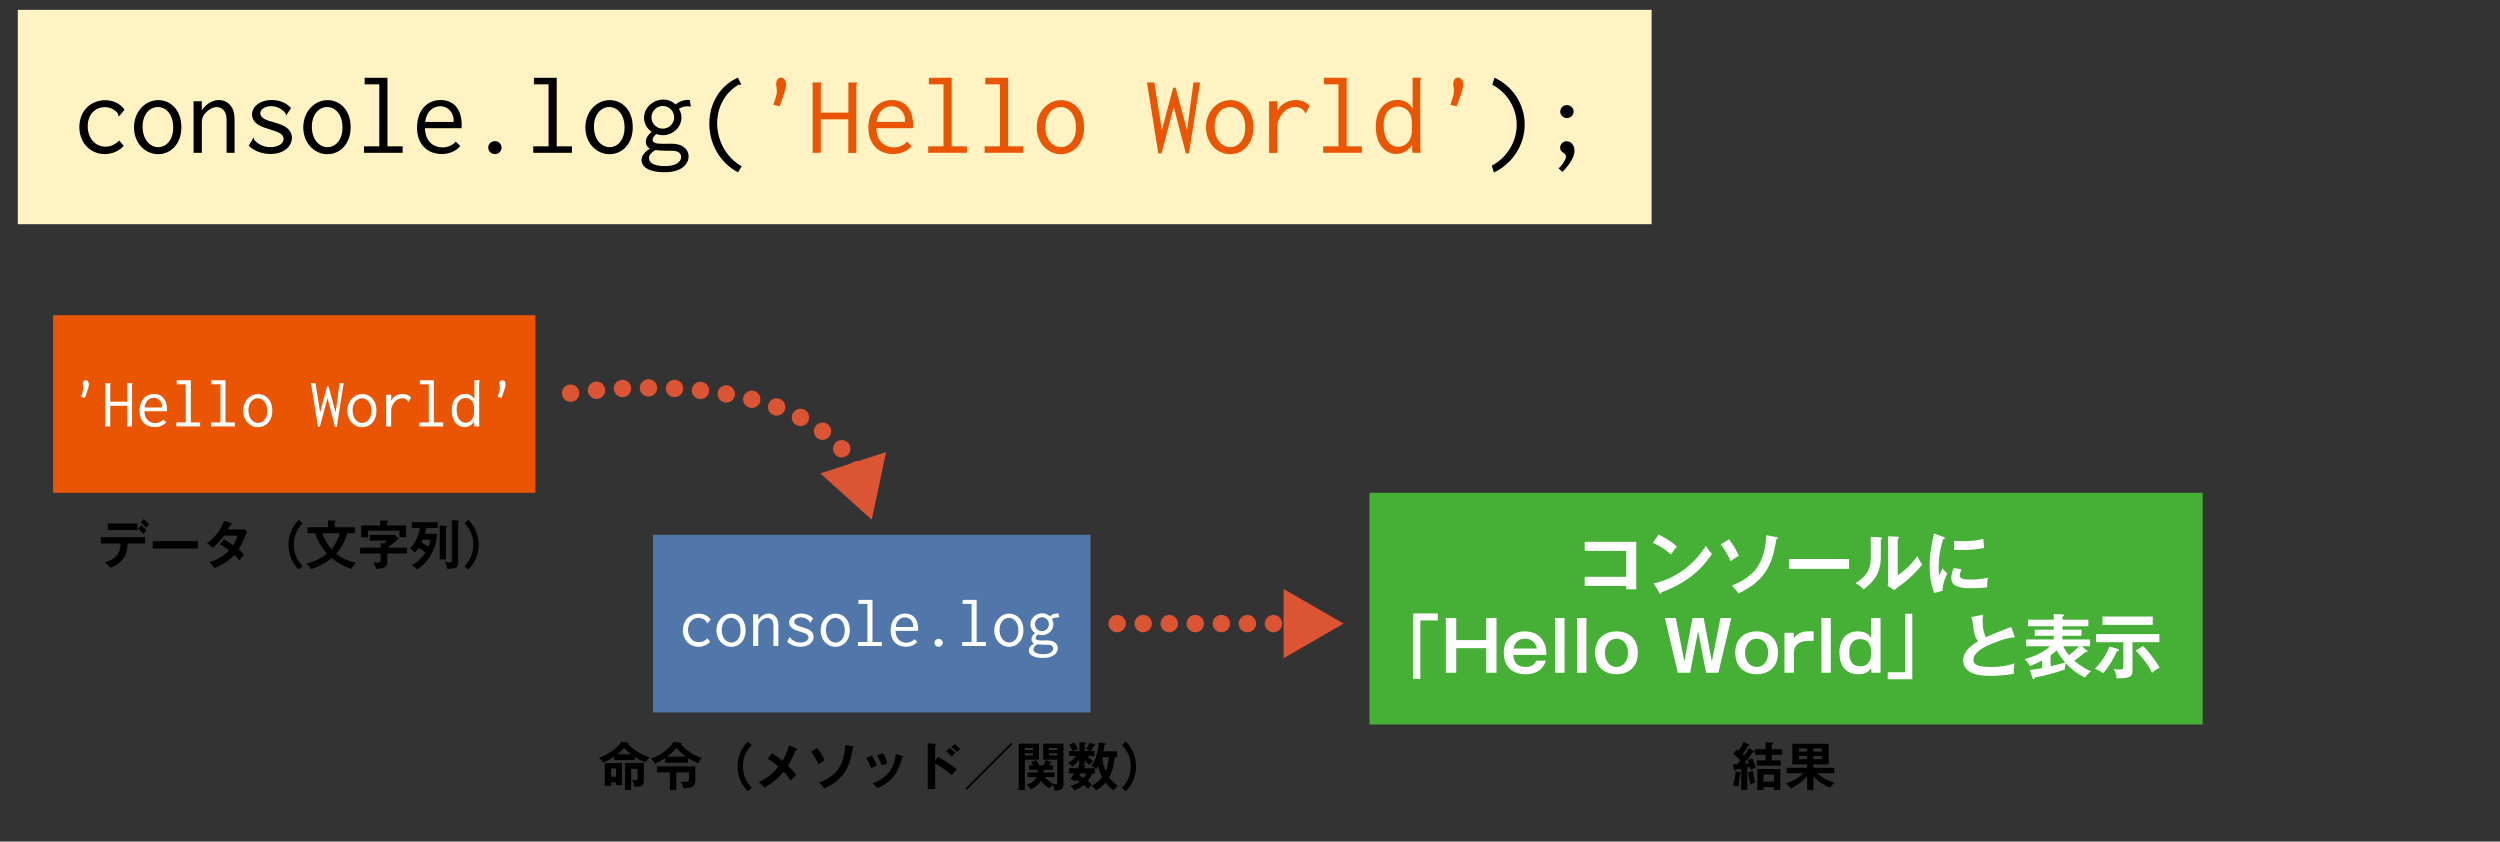 <?xml version="1.0" encoding="utf-8"?>
<!-- Generator: Adobe Illustrator 16.0.0, SVG Export Plug-In . SVG Version: 6.00 Build 0)  -->
<!DOCTYPE svg PUBLIC "-//W3C//DTD SVG 1.1//EN" "http://www.w3.org/Graphics/SVG/1.1/DTD/svg11.dtd">
<svg version="1.1" xmlns="http://www.w3.org/2000/svg" xmlns:xlink="http://www.w3.org/1999/xlink" x="0px" y="0px"
	 width="408.19px" height="137.413px" viewBox="0 0 408.19 137.413" enable-background="new 0 0 408.19 137.413"
	 xml:space="preserve">
<rect x="0" y="0" width="408.19" height="137.413" fill="#333333" stroke="none"/>
<g id="レイヤー_0">
</g>
<g id="レイヤー_1">
</g>
<g id="レイヤー_2">
	<rect x="2.908" y="1.608" fill="#FFF3C3" width="266.76" height="35"/>
	<rect x="106.61" y="87.32" fill="#5176A9" width="71.447" height="29"/>
	<g>
		<path fill="#FFFFFF" d="M115.456,101.831c-0.09-0.068-0.028-0.174-0.071-0.262c-0.03-0.061-0.456-0.68-1.34-0.68
			c-0.952,0-1.71,0.738-1.71,1.918c0,1.211,0.77,2.057,1.779,2.057c0.519,0,1.022-0.23,1.372-0.627l0.47,0.549
			c-0.494,0.531-1.187,0.82-1.91,0.82c-1.465,0-2.552-1.152-2.552-2.715c0-1.555,1.081-2.695,2.604-2.695
			c0.833,0,1.529,0.361,1.937,0.959L115.456,101.831z"/>
		<path fill="#FFFFFF" d="M119.413,105.616c-1.306,0-2.428-1.109-2.428-2.686c0-1.6,1.132-2.744,2.452-2.744
			c1.177,0,2.306,0.939,2.306,2.727C121.743,104.63,120.639,105.616,119.413,105.616z M117.848,102.86
			c0,1.277,0.746,2.053,1.571,2.053c0.756,0,1.502-0.662,1.502-1.965c0-1.424-0.793-2.068-1.54-2.068
			C118.589,100.88,117.848,101.591,117.848,102.86z"/>
		<path fill="#FFFFFF" d="M122.969,100.304h0.832v0.91c0.38-0.576,1.019-1.037,1.722-1.037c0.59,0,1.121,0.332,1.379,0.914
			c0.184,0.416,0.187,0.844,0.187,1.248v3.141h-0.802v-3.121c0-0.365-0.002-0.811-0.283-1.145c-0.186-0.223-0.442-0.328-0.702-0.328
			c-0.548,0-1.045,0.457-1.243,0.721c-0.215,0.287-0.257,0.541-0.257,0.889v2.984h-0.832V100.304z"/>
		<path fill="#FFFFFF" d="M132.288,101.704c-0.02-0.006-0.06-0.023-0.059-0.092c0-0.039,0.008-0.066-0.024-0.107
			c-0.197-0.256-0.7-0.713-1.438-0.713c-0.585,0-1.091,0.291-1.091,0.707c0,0.176,0.09,0.426,0.513,0.631
			c0.484,0.234,1.318,0.352,1.903,0.68c0.613,0.344,0.76,0.812,0.76,1.17c0,0.783-0.739,1.617-2.155,1.617
			c-0.787,0-1.578-0.256-2.186-0.82l0.469-0.812c0.056,0.025,0.051,0.09,0.05,0.105c-0.002,0.047-0.007,0.078,0.032,0.121
			c0.164,0.188,0.732,0.723,1.62,0.723c0.74,0,1.332-0.334,1.332-0.82c0-0.188-0.089-0.459-0.517-0.66
			c-0.382-0.178-0.954-0.316-1.392-0.475c-0.281-0.102-1.262-0.432-1.262-1.336c0-0.773,0.788-1.445,1.991-1.445
			c0.766,0,1.454,0.285,1.933,0.812L132.288,101.704z"/>
		<path fill="#FFFFFF" d="M136.421,105.616c-1.305,0-2.427-1.109-2.427-2.686c0-1.6,1.132-2.744,2.452-2.744
			c1.177,0,2.306,0.939,2.306,2.727C138.751,104.63,137.647,105.616,136.421,105.616z M134.856,102.86
			c0,1.277,0.746,2.053,1.571,2.053c0.756,0,1.502-0.662,1.502-1.965c0-1.424-0.793-2.068-1.54-2.068
			C135.598,100.88,134.856,101.591,134.856,102.86z"/>
		<path fill="#FFFFFF" d="M142.453,97.946v6.879h1.526v0.654h-3.884v-0.654h1.536v-6.223h-1.467v-0.656H142.453z"/>
		<path fill="#FFFFFF" d="M149.857,102.015c0.051,0.301,0.067,0.635,0.036,0.99h-3.676c0.062,1.551,1.065,1.934,1.758,1.934
			c0.515,0,1.003-0.205,1.341-0.584l0.45,0.441c-0.443,0.533-1.115,0.803-1.854,0.803c-1.407,0-2.487-0.924-2.487-2.648
			c0-1.891,1.145-2.775,2.381-2.775C148.655,100.175,149.622,100.624,149.857,102.015z M149.091,102.378
			c0.098-0.84-0.502-1.576-1.341-1.576c-0.556,0-1.344,0.355-1.506,1.576H149.091z"/>
		<path fill="#FFFFFF" d="M153.248,105.608c-0.372,0-0.67-0.295-0.67-0.652c0-0.355,0.298-0.65,0.67-0.65s0.67,0.295,0.67,0.65
			C153.919,105.313,153.621,105.608,153.248,105.608z"/>
		<path fill="#FFFFFF" d="M159.461,97.946v6.879h1.526v0.654h-3.884v-0.654h1.536v-6.223h-1.467v-0.656H159.461z"/>
		<path fill="#FFFFFF" d="M164.769,105.616c-1.306,0-2.428-1.109-2.428-2.686c0-1.6,1.132-2.744,2.452-2.744
			c1.177,0,2.306,0.939,2.306,2.727C167.098,104.63,165.995,105.616,164.769,105.616z M163.203,102.86
			c0,1.277,0.746,2.053,1.571,2.053c0.756,0,1.502-0.662,1.502-1.965c0-1.424-0.793-2.068-1.54-2.068
			C163.945,100.88,163.203,101.591,163.203,102.86z"/>
		<path fill="#FFFFFF" d="M171.397,100.628c0.401-0.336,0.917-0.502,1.438-0.461l0.098,0.666c-0.099-0.018-0.199-0.025-0.299-0.025
			c-0.319,0-0.632,0.086-0.905,0.25c0.172,0.258,0.264,0.564,0.264,0.877c0,0.957-0.84,1.775-1.866,1.775
			c-0.225,0-0.447-0.041-0.658-0.119c-0.051,0.043-0.37,0.307-0.37,0.58c0,0.164,0.115,0.285,0.313,0.34
			c0.111,0.031,0.353,0.064,0.74,0.064c0.587,0,1.213-0.072,1.753,0.146c0.55,0.225,0.805,0.678,0.805,1.125
			c0,0.695-0.629,1.584-2.383,1.584c-1.815,0-2.342-0.662-2.342-1.227c0-0.412,0.287-0.793,0.842-1.148
			c-0.327-0.172-0.416-0.475-0.416-0.689c0-0.332,0.213-0.684,0.587-1c-0.475-0.309-0.766-0.836-0.766-1.402
			c0-1.012,0.905-1.832,1.936-1.832C170.643,100.132,171.078,100.31,171.397,100.628z M168.735,106.011
			c0,0.182,0.092,0.467,0.51,0.633c0.392,0.156,0.833,0.17,1.069,0.17c0.347,0,0.785-0.023,1.165-0.229
			c0.355-0.191,0.484-0.463,0.484-0.688c0-0.227-0.138-0.529-0.618-0.602c-0.297-0.045-0.715-0.016-1.097-0.031
			c-0.396-0.014-0.671-0.035-0.867-0.061C169.083,105.366,168.735,105.638,168.735,106.011z M170.12,103.054
			c0.629,0,1.141-0.51,1.141-1.139c0-0.627-0.511-1.137-1.14-1.137c-0.63,0-1.141,0.51-1.141,1.139
			C168.98,102.544,169.49,103.054,170.12,103.054z"/>
	</g>
	<rect x="223.607" y="80.466" fill="#45B035" width="136.041" height="37.831"/>
	<g>
		<path fill="#FFFFFF" d="M258.746,95.663v-1.484h6.77v-4.23h-6.77v-1.484h8.413v7.754h-1.644v-0.555H258.746z"/>
		<path fill="#FFFFFF" d="M270.821,87.284c1.667,0.838,2.438,1.475,2.971,1.949c-0.237,0.273-0.408,0.5-0.94,1.316
			c-1.338-1.168-2.438-1.689-2.982-1.928L270.821,87.284z M270.017,95.255c2.722-0.578,6.19-2.381,8.515-6.156
			c0.408,0.646,0.545,0.861,0.986,1.326c-0.736,1.133-2.868,4.342-8.22,6.27c-0.022,0.113-0.034,0.25-0.192,0.25
			c-0.08,0-0.148-0.09-0.205-0.193L270.017,95.255z"/>
		<path fill="#FFFFFF" d="M282.285,88.056c0.623,0.76,1.258,1.812,1.621,2.697c-0.578,0.318-1.1,0.691-1.338,0.863
			c-0.283-0.637-0.727-1.543-1.61-2.734L282.285,88.056z M290.062,87.704c0.17,0.033,0.227,0.078,0.227,0.146
			c0,0.113-0.124,0.158-0.238,0.148c-0.589,3.492-1.349,6.654-6.225,8.889c-0.373-0.635-0.884-1.088-1.076-1.258
			c3.582-1.486,5.408-3.459,5.646-8.244L290.062,87.704z"/>
		<path fill="#FFFFFF" d="M301.9,91.274v1.611h-9.785v-1.611H301.9z"/>
		<path fill="#FFFFFF" d="M307.036,87.737c0.113,0.012,0.261,0.012,0.261,0.148c0,0.123-0.113,0.18-0.204,0.215v2.777
			c0,2.881-1.281,4.174-2.823,5.375c-0.182-0.215-0.408-0.488-1.281-1.055c2.154-1.371,2.461-2.652,2.461-4.219v-3.322
			L307.036,87.737z M309.848,87.636c0.125,0.012,0.216,0.012,0.216,0.125s-0.113,0.158-0.216,0.215v5.941
			c1.35-0.85,2.484-2.074,3.243-3.164c0.238,0.658,0.397,0.941,0.76,1.406c-0.748,1.021-2.177,2.428-3.243,3.186
			c-0.94,0.682-1.043,0.76-1.338,1.01l-1.043-0.68c0.023-0.307,0.045-0.59,0.045-0.896v-7.223L309.848,87.636z"/>
		<path fill="#FFFFFF" d="M317.297,87.669c0.171,0.068,0.262,0.092,0.262,0.193c0,0.113-0.113,0.137-0.283,0.158
			c-0.193,0.59-0.749,2.234-0.749,4.705c0,0.658,0.046,0.885,0.103,1.248c0.033-0.09,0.373-0.861,0.555-1.18
			c0.205,0.318,0.443,0.578,0.771,0.805c-0.147,0.295-0.828,1.736-0.771,2.848l-1.36,0.385c-0.362-0.998-0.759-2.234-0.759-4.4
			c0-2.086,0.34-3.627,0.714-5.328L317.297,87.669z M320.268,92.964c-0.215,0.488-0.283,0.807-0.283,0.977
			c0,0.566,0.521,0.68,1.746,0.68c0.806,0,1.826-0.045,2.857-0.307c-0.158,0.715-0.146,1.361-0.136,1.576
			c-0.692,0.102-1.916,0.158-2.63,0.158c-2.269,0-3.221-0.51-3.221-1.633c0-0.236,0.022-0.85,0.408-1.689L320.268,92.964z
			 M319.043,88.304c0.318,0.023,0.715,0.057,1.35,0.057c1.055,0,2.246-0.057,3.436-0.361c0.068,1.043,0.113,1.27,0.148,1.473
			c-1.168,0.238-2.371,0.33-3.561,0.33c-0.624,0-1.032-0.023-1.373-0.047V88.304z"/>
		<path fill="#FFFFFF" d="M234.754,100.159v1.145h-2.846v9.547h-1.157v-10.691H234.754z"/>
		<path fill="#FFFFFF" d="M237.769,100.907v3.607h4.889v-3.607h1.688v8.934h-1.688v-4.014h-4.889v4.014h-1.699v-8.934H237.769z"/>
		<path fill="#FFFFFF" d="M252.396,107.87c-0.17,0.51-0.691,2.221-3.345,2.221c-2.131,0-3.514-1.258-3.514-3.504
			c0-2.619,1.812-3.502,3.445-3.502c1.327,0,2.449,0.566,3.051,1.699c0.295,0.557,0.419,1.125,0.476,2.154h-5.419
			c0.102,1.951,1.553,1.951,1.973,1.951c0.827,0,1.474-0.238,1.757-1.02H252.396z M250.934,105.886c-0.103-0.396-0.42-1.6-1.939-1.6
			c-1.451,0-1.758,1.111-1.883,1.6H250.934z"/>
		<path fill="#FFFFFF" d="M255.457,100.907v8.934h-1.529v-8.934H255.457z"/>
		<path fill="#FFFFFF" d="M259.028,100.907v8.934h-1.529v-8.934H259.028z"/>
		<path fill="#FFFFFF" d="M267.418,106.589c0,2.574-1.812,3.502-3.479,3.502c-1.69,0-3.491-0.939-3.491-3.502
			c0-2.574,1.801-3.504,3.491-3.504C265.617,103.085,267.418,104.015,267.418,106.589z M262.045,106.589
			c0,1.27,0.703,2.301,1.894,2.301c1.226,0,1.883-1.088,1.883-2.301c0-1.203-0.657-2.303-1.883-2.303
			C262.748,104.286,262.045,105.329,262.045,106.589z"/>
		<path fill="#FFFFFF" d="M273.611,100.907l1.405,7.1l1.338-7.1h1.813l1.338,7.1l1.406-7.1h1.769l-2.108,8.934h-2.007l-1.304-6.812
			l-1.304,6.812h-2.007l-2.109-8.934H273.611z"/>
		<path fill="#FFFFFF" d="M290.3,106.589c0,2.574-1.812,3.502-3.479,3.502c-1.69,0-3.492-0.939-3.492-3.502
			c0-2.574,1.802-3.504,3.492-3.504C288.498,103.085,290.3,104.015,290.3,106.589z M284.926,106.589c0,1.27,0.703,2.301,1.895,2.301
			c1.225,0,1.883-1.088,1.883-2.301c0-1.203-0.658-2.303-1.883-2.303C285.629,104.286,284.926,105.329,284.926,106.589z"/>
		<path fill="#FFFFFF" d="M292.874,103.323l0.022,0.939c0.59-1.133,1.973-1.178,2.359-1.178h0.861v1.564h-0.93
			c-1.543,0-2.291,0.816-2.291,1.928v3.264h-1.529v-6.518H292.874z"/>
		<path fill="#FFFFFF" d="M298.918,100.907v8.934h-1.529v-8.934H298.918z"/>
		<path fill="#FFFFFF" d="M307.047,100.907v8.934h-1.495l-0.034-0.758c-0.521,0.793-1.315,1.008-2.087,1.008
			c-2.098,0-3.095-1.484-3.095-3.514c0-2.461,1.416-3.492,2.981-3.492c1.485,0,2.019,0.781,2.2,1.064v-3.242H307.047z
			 M301.934,106.577c0,1.02,0.317,2.223,1.803,2.223c1.781,0,1.781-1.826,1.781-2.223c0-0.408,0-2.223-1.792-2.223
			C301.945,104.354,301.934,106.157,301.934,106.577z"/>
		<path fill="#FFFFFF" d="M308.227,110.907v-1.145h2.847v-9.547h1.156v10.691H308.227z"/>
		<path fill="#FFFFFF" d="M328.988,104.048c-0.896,0.092-1.724,0.193-4.06,1.18c-0.556,0.238-2.722,1.156-2.722,2.529
			c0,0.826,0.896,1.145,2.948,1.145c1.735,0,2.835-0.295,3.81-0.602c-0.113,0.42-0.17,0.748-0.146,1.713
			c-1.406,0.271-3.027,0.34-3.776,0.34c-1.995,0-2.778-0.318-3.3-0.59c-0.703-0.373-1.201-1.055-1.201-1.904
			c0-1.361,1.031-2.336,2.46-3.164c-0.601-0.623-0.691-1.371-0.873-2.834c-0.034-0.307-0.079-0.613-0.261-1.111l1.916-0.408
			c-0.045,0.545-0.068,0.805-0.068,1.156c0,1.18,0.25,2.074,0.545,2.551c1.564-0.725,2.109-0.93,4.127-1.689L328.988,104.048z"/>
		<path fill="#FFFFFF" d="M340.723,106.181c0.08,0.066,0.125,0.113,0.125,0.191c0,0.08-0.102,0.137-0.385,0.104
			c-0.557,0.521-1.168,0.975-1.803,1.395c0.895,0.748,1.791,1.314,2.732,1.746c-0.432,0.305-0.681,0.668-0.953,1.008
			c-1.201-0.566-2.256-1.35-3.141-2.346c-0.045,0.158-0.182,0.656-0.17,1.043c-1.871,0.668-3.799,1.1-4.898,1.314
			c-0.034,0.113-0.068,0.271-0.193,0.271c-0.09,0-0.158-0.113-0.191-0.215l-0.408-1.293c0.68-0.078,1.314-0.191,1.995-0.328v-1.236
			c-0.171,0.092-0.987,0.533-2.007,0.918c-0.283-0.521-0.42-0.713-0.861-1.145c2.494-0.646,3.514-1.531,4.149-2.086h-3.89v-1.111
			h4.502v-0.602h-3.096v-0.998h3.096v-0.555h-4.207v-1.078h4.207v-0.93l1.428,0.068c0.125,0.012,0.25,0.045,0.25,0.137
			c0,0.08-0.045,0.102-0.079,0.125c-0.057,0.033-0.103,0.057-0.171,0.09v0.51h4.23v1.078h-4.23v0.555h3.096v0.998h-3.096v0.602
			h4.479v1.111h-1.315L340.723,106.181z M334.816,108.776c0.759-0.17,1.314-0.307,2.392-0.602c-0.702-0.805-1.077-1.406-1.395-1.984
			c-0.103,0.104-0.465,0.42-0.997,0.795V108.776z M336.879,105.522c0.17,0.42,0.533,0.963,0.919,1.439
			c0.521-0.363,1.247-0.986,1.667-1.439H336.879z"/>
		<path fill="#FFFFFF" d="M345.791,105.964c0.125,0.035,0.17,0.125,0.17,0.193c0,0.137-0.102,0.158-0.34,0.205
			c-0.487,1.178-1.463,2.766-2.245,3.57c-0.352-0.316-0.896-0.59-1.327-0.725c0.703-0.75,1.576-1.68,2.404-3.652L345.791,105.964z
			 M348.184,109.354c0,0.816,0,1.475-2.596,1.395c-0.012-0.465-0.103-0.906-0.488-1.52c0.328,0.045,0.782,0.092,1.077,0.092
			c0.362,0,0.521-0.092,0.521-0.67v-3.799h-4.468v-1.326h10.342v1.326h-4.389V109.354z M351.494,100.669v1.361h-8.209v-1.361
			H351.494z M349.918,105.454c0.771,0.793,2.064,2.381,2.699,3.549c-0.612,0.33-0.703,0.387-1.248,0.861
			c-0.6-1.439-1.961-2.902-2.641-3.627L349.918,105.454z"/>
	</g>
	<rect x="8.667" y="51.466" fill="#EA5504" width="78.743" height="29"/>
	<g>
		<path fill="#FFFFFF" d="M14.132,64.206l-0.274,0.752l-0.626-0.156l0.245-0.764c0.061-0.189,0.11-0.404,0.11-0.627
			c0-0.246-0.071-0.473-0.071-0.719c0-0.447,0.265-0.621,0.484-0.621c0.223,0,0.51,0.186,0.51,0.699
			C14.51,63.067,14.414,63.431,14.132,64.206z"/>
		<path fill="#FFFFFF" d="M18.06,62.562c0.008,0.016,0.012,0.033,0.012,0.053c0,0.088-0.071,0.1-0.071,0.221v2.75h2.769v-3.023
			h0.861c0.008,0.014,0.013,0.031,0.013,0.047c0,0.086-0.082,0.09-0.082,0.207v6.82H20.76v-3.377h-2.759v3.367h-0.822v-7.064H18.06z
			"/>
		<path fill="#FFFFFF" d="M27.216,66.161c0.051,0.301,0.067,0.633,0.036,0.988h-3.676c0.062,1.551,1.065,1.934,1.758,1.934
			c0.515,0,1.003-0.205,1.341-0.582l0.45,0.439c-0.443,0.533-1.115,0.805-1.854,0.805c-1.407,0-2.487-0.924-2.487-2.65
			c0-1.891,1.145-2.775,2.381-2.775C26.014,64.319,26.98,64.771,27.216,66.161z M26.449,66.524c0.098-0.84-0.502-1.578-1.341-1.578
			c-0.556,0-1.344,0.355-1.506,1.578H26.449z"/>
		<path fill="#FFFFFF" d="M31.15,62.091v6.879h1.526v0.656h-3.884V68.97h1.536v-6.223h-1.467v-0.656H31.15z"/>
		<path fill="#FFFFFF" d="M36.82,62.091v6.879h1.526v0.656h-3.884V68.97h1.536v-6.223H34.53v-0.656H36.82z"/>
		<path fill="#FFFFFF" d="M42.127,69.763c-1.306,0-2.428-1.111-2.428-2.688c0-1.6,1.132-2.742,2.452-2.742
			c1.177,0,2.306,0.938,2.306,2.727C44.457,68.776,43.353,69.763,42.127,69.763z M40.562,67.005c0,1.277,0.746,2.053,1.571,2.053
			c0.756,0,1.502-0.66,1.502-1.965c0-1.422-0.793-2.066-1.54-2.066C41.303,65.026,40.562,65.735,40.562,67.005z"/>
		<path fill="#FFFFFF" d="M51.509,62.562l0.763,4.775l1.135-4.258h0.245l1.145,4.277l0.646-4.795h0.665l-1.115,7.113h-0.313
			l-1.213-4.668l-1.233,4.668H51.91l-1.135-7.113H51.509z"/>
		<path fill="#FFFFFF" d="M59.135,69.763c-1.305,0-2.427-1.111-2.427-2.688c0-1.6,1.132-2.742,2.452-2.742
			c1.177,0,2.306,0.938,2.306,2.727C61.465,68.776,60.361,69.763,59.135,69.763z M57.57,67.005c0,1.277,0.746,2.053,1.571,2.053
			c0.756,0,1.502-0.66,1.502-1.965c0-1.422-0.793-2.066-1.54-2.066C58.312,65.026,57.57,65.735,57.57,67.005z"/>
		<path fill="#FFFFFF" d="M63.895,64.45l-0.029,0.998c0.339-0.74,1.107-1.123,1.864-1.123c0.582,0,1.059,0.23,1.384,0.564
			l-0.381,0.783c-0.087-0.084-0.125-0.174-0.192-0.26c-0.146-0.186-0.419-0.389-0.855-0.389c-0.366,0-0.984,0.129-1.455,0.873
			c-0.352,0.557-0.364,0.9-0.364,1.213v2.525h-0.822V64.45H63.895z"/>
		<path fill="#FFFFFF" d="M70.836,62.091v6.879h1.526v0.656h-3.884V68.97h1.536v-6.223h-1.467v-0.656H70.836z"/>
		<path fill="#FFFFFF" d="M77.464,62.081h0.871c0.004,0.078-0.039,0.135-0.062,0.17c-0.041,0.062-0.045,0.096-0.045,0.154l0.01,6.74
			c0,0.158,0.008,0.322,0.049,0.48h-0.812c-0.042-0.127-0.049-0.26-0.049-0.383v-0.449c-0.325,0.582-0.938,0.947-1.6,0.947
			c-1.001,0-2.06-0.836-2.06-2.748c0-1.98,1.192-2.682,2.179-2.682c0.716,0,1.27,0.359,1.519,0.891V62.081z M74.558,66.858
			c0,1.707,0.871,2.162,1.458,2.162c0.54,0,1.076-0.361,1.276-0.982c0.084-0.262,0.108-0.551,0.108-0.941
			c0-0.578-0.023-0.867-0.087-1.109c-0.205-0.768-0.874-1.01-1.328-1.01C75.388,64.978,74.558,65.384,74.558,66.858z"/>
		<path fill="#FFFFFF" d="M82.165,64.206l-0.274,0.752l-0.626-0.156l0.245-0.764c0.061-0.189,0.11-0.404,0.11-0.627
			c0-0.246-0.071-0.473-0.071-0.719c0-0.447,0.265-0.621,0.484-0.621c0.223,0,0.51,0.186,0.51,0.699
			C82.543,63.067,82.447,63.431,82.165,64.206z"/>
	</g>
	<g>
		<path d="M19.397,19.02c-0.146-0.11-0.046-0.283-0.116-0.426c-0.049-0.099-0.74-1.103-2.178-1.103
			c-1.547,0-2.781,1.198-2.781,3.117c0,1.968,1.251,3.343,2.892,3.343c0.844,0,1.661-0.373,2.231-1.019l0.763,0.891
			c-0.803,0.866-1.93,1.337-3.105,1.337c-2.382,0-4.148-1.876-4.148-4.415c0-2.526,1.757-4.383,4.232-4.383
			c1.354,0,2.486,0.588,3.149,1.56L19.397,19.02z"/>
		<path d="M25.825,25.176c-2.123,0-3.947-1.806-3.947-4.368c0-2.602,1.84-4.461,3.986-4.461c1.914,0,3.749,1.526,3.749,4.434
			C29.613,23.572,27.819,25.176,25.825,25.176z M23.28,20.693c0,2.077,1.213,3.337,2.555,3.337c1.229,0,2.442-1.075,2.442-3.194
			c0-2.312-1.289-3.361-2.504-3.361C24.486,17.475,23.28,18.629,23.28,20.693z"/>
		<path d="M31.602,16.538h1.352v1.479c0.618-0.938,1.656-1.687,2.799-1.687c0.959,0,1.823,0.539,2.242,1.486
			c0.299,0.677,0.304,1.372,0.304,2.029v5.106h-1.304v-5.074c0-0.595-0.004-1.317-0.459-1.862c-0.303-0.361-0.719-0.533-1.142-0.533
			c-0.89,0-1.7,0.744-2.021,1.172c-0.35,0.467-0.418,0.879-0.418,1.446v4.852h-1.352V16.538z"/>
		<path d="M46.748,18.812c-0.032-0.008-0.097-0.037-0.096-0.147c0-0.065,0.012-0.109-0.04-0.177
			c-0.32-0.413-1.137-1.156-2.337-1.156c-0.952,0-1.774,0.473-1.774,1.15c0,0.283,0.146,0.691,0.834,1.023
			c0.787,0.381,2.143,0.57,3.095,1.104c0.996,0.56,1.236,1.321,1.236,1.904c0,1.271-1.202,2.629-3.503,2.629
			c-1.279,0-2.566-0.417-3.555-1.336l0.764-1.32c0.091,0.043,0.083,0.148,0.082,0.174c-0.003,0.073-0.012,0.125,0.051,0.196
			c0.267,0.304,1.191,1.173,2.634,1.173c1.203,0,2.165-0.543,2.165-1.332c0-0.305-0.146-0.748-0.84-1.073
			c-0.622-0.291-1.551-0.515-2.264-0.771c-0.457-0.165-2.051-0.701-2.051-2.172c0-1.258,1.281-2.351,3.237-2.351
			c1.246,0,2.364,0.463,3.142,1.32L46.748,18.812z"/>
		<path d="M53.462,25.176c-2.123,0-3.947-1.806-3.947-4.368c0-2.602,1.84-4.461,3.986-4.461c1.914,0,3.749,1.526,3.749,4.434
			C57.25,23.572,55.456,25.176,53.462,25.176z M50.917,20.693c0,2.077,1.213,3.337,2.555,3.337c1.229,0,2.442-1.075,2.442-3.194
			c0-2.312-1.289-3.361-2.504-3.361C52.123,17.475,50.917,18.629,50.917,20.693z"/>
		<path d="M63.264,12.704v11.184h2.481v1.065H59.43v-1.065h2.497V13.771h-2.386v-1.066H63.264z"/>
		<path d="M75.297,19.32c0.083,0.489,0.109,1.029,0.059,1.608h-5.977c0.1,2.521,1.731,3.143,2.858,3.143
			c0.837,0,1.631-0.333,2.18-0.947l0.731,0.716c-0.721,0.866-1.812,1.307-3.015,1.307c-2.287,0-4.043-1.501-4.043-4.308
			c0-3.073,1.861-4.512,3.872-4.512C73.343,16.327,74.915,17.06,75.297,19.32z M74.051,19.91c0.158-1.365-0.816-2.563-2.181-2.563
			c-0.904,0-2.186,0.578-2.448,2.563H74.051z"/>
		<path d="M80.805,25.161c-0.605,0-1.089-0.479-1.089-1.06c0-0.579,0.484-1.058,1.09-1.058s1.09,0.479,1.09,1.059
			S81.411,25.161,80.805,25.161z"/>
		<path d="M90.901,12.704v11.184h2.481v1.065h-6.315v-1.065h2.497V13.771h-2.386v-1.066H90.901z"/>
		<path d="M99.524,25.176c-2.123,0-3.947-1.806-3.947-4.368c0-2.602,1.84-4.461,3.986-4.461c1.914,0,3.749,1.526,3.749,4.434
			C103.312,23.572,101.518,25.176,99.524,25.176z M96.979,20.693c0,2.077,1.213,3.337,2.555,3.337c1.229,0,2.442-1.075,2.442-3.194
			c0-2.312-1.289-3.361-2.504-3.361C98.185,17.475,96.979,18.629,96.979,20.693z"/>
		<path d="M110.296,17.063c0.652-0.547,1.492-0.814,2.338-0.748l0.159,1.082c-0.161-0.028-0.323-0.042-0.486-0.042
			c-0.519,0-1.027,0.142-1.471,0.407c0.279,0.421,0.43,0.917,0.43,1.428c0,1.554-1.367,2.885-3.035,2.885
			c-0.365,0-0.727-0.065-1.07-0.192c-0.083,0.068-0.602,0.496-0.602,0.941c0,0.266,0.188,0.465,0.51,0.553
			c0.18,0.05,0.574,0.106,1.203,0.106c0.955,0,1.972-0.118,2.851,0.238c0.895,0.363,1.31,1.1,1.31,1.828
			c0,1.13-1.022,2.575-3.875,2.575c-2.952,0-3.808-1.077-3.808-1.995c0-0.669,0.466-1.288,1.37-1.865
			c-0.532-0.279-0.675-0.771-0.675-1.122c0-0.541,0.346-1.11,0.954-1.625c-0.772-0.503-1.245-1.359-1.245-2.281
			c0-1.646,1.471-2.978,3.147-2.978C109.069,16.259,109.777,16.546,110.296,17.063z M105.969,25.816c0,0.294,0.149,0.758,0.83,1.028
			c0.636,0.253,1.353,0.275,1.737,0.275c0.564,0,1.276-0.036,1.893-0.369c0.578-0.312,0.788-0.753,0.788-1.117
			c0-0.371-0.224-0.862-1.005-0.98c-0.483-0.072-1.163-0.026-1.784-0.049c-0.644-0.024-1.091-0.061-1.41-0.102
			C106.534,24.769,105.969,25.211,105.969,25.816z M108.22,21.008c1.023,0,1.854-0.829,1.854-1.85c0-1.02-0.83-1.85-1.854-1.85
			s-1.854,0.829-1.854,1.85S107.196,21.008,108.22,21.008z"/>
		<path d="M121.036,13.802c-0.062,0.036-0.122,0.038-0.148,0.038c-0.073,0-0.132-0.021-0.196-0.021
			c-0.074,0-0.118,0.028-0.167,0.058c-2.154,1.27-3.429,3.618-3.429,6.251c0,2.863,1.485,5.572,4.004,7.036l-0.604,0.971
			c-2.919-1.532-4.682-4.598-4.682-7.945c0-3.374,1.813-6.262,4.666-7.517L121.036,13.802z"/>
		<path fill="#EA5504" d="M127.734,16.141l-0.445,1.225l-1.018-0.255l0.398-1.24c0.099-0.311,0.18-0.658,0.18-1.02
			c0-0.4-0.116-0.769-0.116-1.168c0-0.729,0.432-1.013,0.787-1.013c0.362,0,0.83,0.304,0.83,1.138
			C128.35,14.292,128.193,14.88,127.734,16.141z"/>
		<path fill="#EA5504" d="M134.115,13.468c0.013,0.026,0.02,0.056,0.02,0.085c0,0.146-0.115,0.164-0.115,0.36v4.471h4.502v-4.916
			h1.4c0.014,0.023,0.021,0.05,0.021,0.077c0,0.14-0.132,0.146-0.132,0.337v11.087h-1.305v-5.487h-4.486v5.472h-1.336V13.468
			H134.115z"/>
		<path fill="#EA5504" d="M148.996,19.32c0.083,0.489,0.109,1.029,0.059,1.608h-5.977c0.1,2.521,1.731,3.143,2.858,3.143
			c0.837,0,1.631-0.333,2.18-0.947l0.731,0.716c-0.721,0.866-1.812,1.307-3.015,1.307c-2.287,0-4.043-1.501-4.043-4.308
			c0-3.073,1.861-4.512,3.872-4.512C147.042,16.327,148.614,17.06,148.996,19.32z M147.75,19.91
			c0.158-1.365-0.816-2.563-2.181-2.563c-0.904,0-2.186,0.578-2.448,2.563H147.75z"/>
		<path fill="#EA5504" d="M155.388,12.704v11.184h2.481v1.065h-6.315v-1.065h2.497V13.771h-2.386v-1.066H155.388z"/>
		<path fill="#EA5504" d="M164.6,12.704v11.184h2.481v1.065h-6.315v-1.065h2.497V13.771h-2.386v-1.066H164.6z"/>
		<path fill="#EA5504" d="M173.224,25.176c-2.123,0-3.947-1.806-3.947-4.368c0-2.602,1.84-4.461,3.986-4.461
			c1.914,0,3.749,1.526,3.749,4.434C177.012,23.572,175.217,25.176,173.224,25.176z M170.679,20.693
			c0,2.077,1.213,3.337,2.555,3.337c1.229,0,2.442-1.075,2.442-3.194c0-2.312-1.289-3.361-2.504-3.361
			C171.884,17.475,170.679,18.629,170.679,20.693z"/>
		<path fill="#EA5504" d="M188.467,13.468l1.241,7.763l1.845-6.919h0.398l1.861,6.951l1.05-7.795h1.082l-1.813,11.564h-0.509
			l-1.972-7.587l-2.004,7.587h-0.525l-1.845-11.564H188.467z"/>
		<path fill="#EA5504" d="M200.861,25.176c-2.123,0-3.947-1.806-3.947-4.368c0-2.602,1.84-4.461,3.986-4.461
			c1.914,0,3.749,1.526,3.749,4.434C204.648,23.572,202.854,25.176,200.861,25.176z M198.316,20.693
			c0,2.077,1.213,3.337,2.555,3.337c1.229,0,2.442-1.075,2.442-3.194c0-2.312-1.289-3.361-2.504-3.361
			C199.521,17.475,198.316,18.629,198.316,20.693z"/>
		<path fill="#EA5504" d="M208.594,16.538l-0.047,1.623c0.551-1.204,1.8-1.826,3.029-1.826c0.946,0,1.722,0.376,2.252,0.919
			l-0.621,1.272c-0.141-0.135-0.201-0.281-0.312-0.422c-0.236-0.303-0.682-0.631-1.391-0.631c-0.596,0-1.6,0.209-2.365,1.419
			c-0.572,0.905-0.592,1.464-0.592,1.973v4.104h-1.337v-8.431H208.594z"/>
		<path fill="#EA5504" d="M219.875,12.704v11.184h2.48v1.065h-6.314v-1.065h2.497V13.771h-2.386v-1.066H219.875z"/>
		<path fill="#EA5504" d="M230.646,12.688h1.415c0.007,0.126-0.063,0.217-0.101,0.275c-0.066,0.102-0.074,0.153-0.074,0.25
			l0.016,10.96c0,0.255,0.014,0.521,0.08,0.779h-1.32c-0.068-0.204-0.08-0.42-0.08-0.62v-0.732
			c-0.529,0.945-1.523,1.539-2.601,1.539c-1.628,0-3.349-1.358-3.349-4.467c0-3.219,1.938-4.358,3.543-4.358
			c1.164,0,2.065,0.583,2.471,1.448V12.688z M225.92,20.456c0,2.773,1.416,3.514,2.369,3.514c0.879,0,1.75-0.587,2.074-1.597
			c0.137-0.426,0.176-0.897,0.176-1.532c0-0.94-0.037-1.41-0.142-1.802c-0.333-1.25-1.421-1.643-2.159-1.643
			C227.27,17.396,225.92,18.059,225.92,20.456z"/>
		<path fill="#EA5504" d="M238.283,16.141l-0.445,1.225l-1.018-0.255l0.397-1.24c0.099-0.311,0.18-0.658,0.18-1.02
			c0-0.4-0.116-0.769-0.116-1.168c0-0.729,0.432-1.013,0.787-1.013c0.362,0,0.83,0.304,0.83,1.138
			C238.898,14.292,238.742,14.88,238.283,16.141z"/>
		<path d="M244.012,12.688c2.995,1.379,4.932,4.364,4.932,7.646c0,3.312-1.97,6.374-5.027,7.831l-0.35-1.113
			c2.491-1.318,4.073-3.891,4.073-6.665c0-2.735-1.541-5.259-3.978-6.554L244.012,12.688z"/>
		<path d="M255.117,28.055l-0.637-0.557c0.438-0.401,0.748-0.851,0.928-1.146c0.09-0.147,0.273-0.463,0.273-0.768
			c0-0.38-0.272-0.549-0.433-0.655c-0.163-0.108-0.514-0.32-0.514-0.816c0-0.557,0.454-1.051,1.062-1.051
			c0.654,0,1.279,0.585,1.279,1.528C257.076,25.55,256.401,26.752,255.117,28.055z M255.84,19.275c-0.604,0-1.089-0.479-1.089-1.06
			c0-0.579,0.483-1.058,1.09-1.058s1.091,0.479,1.091,1.059S256.447,19.275,255.84,19.275z"/>
	</g>
	<g>
		<path d="M103.632,124.101h-3.359v-0.562c-0.324,0.222-1.004,0.672-1.786,0.979c-0.204-0.383-0.561-0.672-0.689-0.773
			c2.262-0.8,3.46-2.246,3.673-2.637l1.004,0.119c0.111,0.018,0.196,0.034,0.196,0.119c0,0.051-0.06,0.094-0.102,0.119
			c0.374,0.544,1.812,1.691,3.537,2.202c-0.493,0.374-0.621,0.612-0.714,0.833c-0.688-0.306-1.173-0.544-1.76-0.926V124.101z
			 M101.565,124.585v3.605h-0.977v-0.426h-0.809v0.545H98.76v-3.725H101.565z M99.779,125.47v1.343h0.809v-1.343H99.779z
			 M103.053,123.165c-0.374-0.299-0.637-0.52-1.13-1.055c-0.247,0.271-0.587,0.629-1.14,1.055H103.053z M105.128,127.434
			c0,1.028-0.705,1.021-1.581,1.021c-0.017-0.494-0.196-0.851-0.426-1.156c0.315,0.067,0.502,0.109,0.647,0.109
			c0.213,0,0.332-0.051,0.332-0.34v-1.53h-1.047v3.444h-1.011v-4.396h3.086V127.434z"/>
		<path d="M112.315,124.524h-3.716v-0.739c-0.604,0.408-1.08,0.655-1.684,0.919c-0.136-0.332-0.28-0.527-0.638-0.834
			c1.786-0.663,2.968-1.582,3.716-2.755l1.105,0.161c0.085,0.009,0.187,0.025,0.187,0.119c0,0.085-0.077,0.127-0.119,0.145
			c0.868,1.055,2.339,1.896,3.419,2.22c-0.204,0.222-0.383,0.459-0.587,0.884c-0.468-0.203-1.046-0.467-1.684-0.884V124.524z
			 M110.427,129.007h-1.038v-2.892h-2.134v-0.986h6.268v2.228c0,0.919-0.255,1.302-1.948,1.353
			c-0.127-0.612-0.357-0.936-0.468-1.097c0.17,0.017,0.349,0.042,0.681,0.042c0.672,0,0.706-0.076,0.706-0.392v-1.147h-2.066
			V129.007z M111.975,123.53c-0.434-0.307-1.003-0.783-1.522-1.429c-0.748,0.858-1.445,1.386-1.505,1.429H111.975z"/>
		<path d="M122.741,121.634c-0.417,0.442-1.446,1.521-1.446,3.495c0,1.973,1.029,3.053,1.446,3.495l-0.629,0.57
			c-1.403-1.412-1.675-3.002-1.675-4.065s0.272-2.653,1.675-4.065L122.741,121.634z"/>
		<path d="M130.045,122.229c0.06,0.025,0.119,0.067,0.119,0.119c0,0.076-0.094,0.135-0.255,0.152
			c-0.442,1.029-0.757,1.727-1.267,2.518c0.366,0.34,1.038,1.029,1.352,1.496c-0.34,0.314-0.536,0.545-0.867,0.919
			c-0.366-0.562-0.851-1.089-1.182-1.438c-0.247,0.306-1.335,1.675-3.155,2.577c-0.162-0.221-0.375-0.494-0.901-0.867
			c1.046-0.494,2.168-1.166,3.197-2.535c-0.527-0.476-1.097-0.91-1.709-1.283l0.68-0.919c0.553,0.383,1.148,0.808,1.709,1.276
			c0.221-0.375,0.74-1.327,1.08-2.552L130.045,122.229z"/>
		<path d="M133.421,122.118c0.468,0.57,0.944,1.361,1.216,2.024c-0.434,0.237-0.825,0.519-1.004,0.646
			c-0.212-0.476-0.544-1.156-1.208-2.049L133.421,122.118z M139.255,121.854c0.128,0.025,0.17,0.061,0.17,0.111
			c0,0.084-0.094,0.119-0.179,0.11c-0.442,2.619-1.012,4.991-4.668,6.667c-0.281-0.477-0.664-0.816-0.808-0.943
			c2.688-1.115,4.057-2.594,4.235-6.184L139.255,121.854z"/>
		<path d="M142.385,123.377c0.306,0.502,0.604,1.132,0.799,1.616c-0.221,0.076-0.596,0.229-0.918,0.441
			c-0.255-0.654-0.485-1.08-0.816-1.666L142.385,123.377z M147.317,123.429c0.085,0.025,0.153,0.042,0.153,0.109
			c0,0.086-0.11,0.111-0.162,0.119c-0.655,2.662-1.769,4.065-4.124,5.043c-0.298-0.477-0.502-0.663-0.681-0.816
			c1.769-0.672,3.342-1.691,3.776-4.779L147.317,123.429z M144.162,122.969c0.247,0.408,0.51,0.901,0.731,1.649
			c-0.178,0.068-0.612,0.213-0.918,0.375c-0.187-0.52-0.468-1.148-0.757-1.642L144.162,122.969z"/>
		<path d="M153.125,123.599c1.19,0.595,2.355,1.352,3.07,2.058c-0.332,0.349-0.451,0.493-0.816,0.927
			c-1.038-0.995-2.092-1.59-2.687-1.904v4.149h-1.208v-7.458l1.208,0.068c0.085,0.008,0.162,0.017,0.162,0.094
			c0,0.093-0.111,0.119-0.162,0.127v2.551L153.125,123.599z M155.081,122.136c0.323,0.238,0.621,0.527,0.901,0.816
			c-0.162,0.136-0.468,0.408-0.621,0.553c-0.178-0.23-0.561-0.613-0.884-0.859L155.081,122.136z M155.906,121.48
			c0.196,0.145,0.672,0.579,0.876,0.825c-0.145,0.119-0.187,0.152-0.536,0.484c-0.375-0.391-0.536-0.553-0.91-0.842L155.906,121.48z
			"/>
		<path d="M157.828,128.981l-0.212-0.213l7.492-7.492l0.213,0.213L157.828,128.981z"/>
		<path d="M169.63,121.422v2.618h-2.296v4.957h-1.002v-7.575H169.63z M168.688,122.45v-0.324h-1.353v0.324H168.688z
			 M167.334,122.993v0.342h1.353v-0.342H167.334z M167.794,126.872v-0.748h1.641c0.017-0.195,0.025-0.324,0.025-0.435h-1.429v-0.729
			h0.672c-0.17-0.273-0.272-0.383-0.374-0.485l0.816-0.366c0.229,0.256,0.442,0.639,0.501,0.74l-0.281,0.111h0.978
			c0.051-0.094,0.238-0.435,0.391-0.859l0.868,0.289c0.042,0.018,0.085,0.06,0.085,0.102c0,0.068-0.085,0.094-0.204,0.111
			c-0.051,0.102-0.085,0.187-0.17,0.357h0.629v0.729h-1.548c0,0.196,0,0.308-0.009,0.435h1.803v0.748h-1.599
			c0.578,0.74,1.165,1.004,1.395,1.105l-0.051,0.051c0.085,0.018,0.332,0.043,0.451,0.043c0.229,0,0.247-0.119,0.247-0.314v-3.717
			h-2.304v-2.618h3.307v6.751c0,0.928-1.028,0.894-1.47,0.885c-0.026-0.221-0.051-0.468-0.29-0.979
			c-0.204,0.213-0.409,0.527-0.485,0.655c-0.561-0.306-1.054-0.714-1.403-1.25c-0.17,0.289-0.638,0.961-1.701,1.369
			c-0.145-0.247-0.349-0.511-0.613-0.739c0.757-0.256,1.31-0.57,1.599-1.242H167.794z M172.633,122.45v-0.324h-1.361v0.324H172.633z
			 M171.272,122.993v0.342h1.361v-0.342H171.272z"/>
		<path d="M177.14,125.052c0.076,0.035,0.136,0.077,0.136,0.119c0,0.103-0.162,0.077-0.229,0.068
			c-0.034,0.068-0.06,0.119-0.102,0.195h1.803v0.842h-0.314c0.017,0.025,0.017,0.043,0.017,0.061c0,0.084-0.136,0.102-0.213,0.102
			c-0.17,0.442-0.34,0.706-0.629,1.062c0.467,0.366,0.553,0.477,0.646,0.596c-0.272,0.289-0.519,0.646-0.578,0.74
			c-0.255-0.272-0.434-0.442-0.714-0.672c-0.629,0.527-1.148,0.74-1.607,0.875c-0.145-0.331-0.434-0.62-0.544-0.723
			c0.774-0.17,1.31-0.569,1.437-0.672c-0.162-0.119-0.357-0.229-0.527-0.331l-0.187,0.255c-0.289-0.221-0.493-0.307-0.782-0.383
			c0.153-0.203,0.306-0.399,0.646-0.91h-0.842v-0.842h1.369c0.085-0.136,0.179-0.289,0.315-0.569h-0.026v-0.808
			c-0.085,0.11-0.519,0.663-1.131,1.105c-0.136-0.162-0.425-0.442-0.697-0.578c0.612-0.35,1.114-0.893,1.335-1.14h-1.165v-0.808
			h0.612c-0.068-0.154-0.399-0.766-0.578-1.013l0.749-0.407c0.17,0.16,0.553,0.799,0.655,1.07c-0.17,0.061-0.681,0.298-0.766,0.35
			h1.012v-1.463l0.952,0.076c0.042,0,0.127,0.025,0.127,0.102c0,0.052-0.034,0.086-0.204,0.154v1.131h0.868
			c-0.136-0.103-0.255-0.162-0.646-0.324c0.255-0.383,0.425-0.688,0.579-1.07l0.825,0.314c0.06,0.025,0.085,0.067,0.085,0.102
			c0,0.119-0.179,0.137-0.238,0.145c-0.34,0.587-0.417,0.697-0.519,0.834h0.629v0.808h-1.174c0.29,0.323,0.502,0.51,0.961,0.842
			c-0.221,0.179-0.493,0.476-0.629,0.62c-0.349-0.297-0.57-0.569-0.74-0.799v0.757h-0.408L177.14,125.052z M176.451,126.276
			c-0.068,0.103-0.119,0.18-0.229,0.341c0.212,0.119,0.604,0.349,0.688,0.408c0.17-0.204,0.323-0.425,0.459-0.749H176.451z
			 M180.414,121.37c0.093,0.008,0.127,0.051,0.127,0.11s-0.017,0.103-0.212,0.171c-0.034,0.348-0.094,0.688-0.162,1.028h2.228v0.952
			h-0.4c-0.017,0.264-0.11,1.846-0.901,3.274c0.374,0.544,0.851,0.995,1.395,1.36c-0.238,0.238-0.493,0.536-0.68,0.783
			c-0.281-0.213-0.723-0.553-1.292-1.293c-0.127,0.152-0.638,0.773-1.556,1.293c-0.264-0.366-0.391-0.502-0.74-0.732
			c0.808-0.357,1.412-1.012,1.734-1.42c-0.408-0.782-0.536-1.31-0.629-1.862c-0.162,0.298-0.247,0.392-0.357,0.519
			c-0.119-0.11-0.297-0.297-0.791-0.484c0.298-0.4,0.629-0.885,0.859-1.727c0.094-0.332,0.323-1.25,0.375-2.1L180.414,121.37z
			 M179.972,123.632c0.068,1.148,0.477,2.075,0.57,2.288c0.408-0.944,0.476-2.058,0.493-2.288H179.972z"/>
		<path d="M183.186,128.624c0.417-0.442,1.446-1.522,1.446-3.495c0-1.974-1.029-3.053-1.446-3.495l0.629-0.57
			c1.403,1.412,1.675,3.002,1.675,4.065s-0.272,2.653-1.675,4.065L183.186,128.624z"/>
	</g>
	<g>
		<path d="M286.367,122.62c0.059,0.034,0.094,0.076,0.094,0.145c0,0.111-0.247,0.085-0.289,0.076
			c-0.545,0.8-0.758,1.105-1.361,1.838c0.221-0.018,0.271-0.018,0.757-0.068c-0.11-0.289-0.136-0.35-0.187-0.484l0.697-0.341
			c0.264,0.544,0.441,0.986,0.595,1.539c-0.399,0.161-0.519,0.213-0.833,0.399c-0.043-0.246-0.061-0.34-0.094-0.484
			c-0.145,0.025-0.272,0.06-0.46,0.085v3.656h-0.985v-3.485c-0.587,0.102-0.646,0.11-0.876,0.162
			c-0.025,0.076-0.06,0.186-0.145,0.186c-0.051,0-0.103-0.067-0.128-0.16l-0.195-0.869c0.094-0.008,0.639-0.042,0.697-0.042
			c0.179-0.195,0.468-0.535,0.536-0.62c-0.06-0.06-0.544-0.57-1.183-1.013l0.52-0.782c0.195,0.128,0.255,0.17,0.348,0.23
			c0.357-0.52,0.57-0.885,0.8-1.455l0.85,0.443c0.06,0.033,0.103,0.067,0.103,0.136c0,0.076-0.051,0.085-0.23,0.093
			c-0.331,0.57-0.705,1.105-0.857,1.31c0.127,0.118,0.178,0.179,0.254,0.247c0.426-0.604,0.646-0.986,0.773-1.216L286.367,122.62z
			 M284.121,126.069c0.051,0.008,0.17,0.025,0.17,0.095c0,0.087-0.127,0.13-0.188,0.138c-0.025,0.289-0.093,1.191-0.297,2.109
			c-0.314-0.085-0.611-0.17-0.832-0.195c0.322-0.97,0.391-1.975,0.399-2.224L284.121,126.069z M286.23,125.895
			c0.025,0.894,0.264,1.573,0.375,1.862c-0.332,0.085-0.418,0.137-0.766,0.332c-0.188-0.442-0.392-1.574-0.426-1.982L286.23,125.895
			z M290.992,122.331v0.918h-1.691v0.895h1.437v0.883h-3.886v-0.883h1.412v-0.895h-1.692v-0.918h1.692v-1.122l1.028,0.06
			c0.085,0.009,0.188,0.034,0.188,0.11c0,0.085-0.094,0.119-0.179,0.161v0.791H290.992z M287.932,128.521v0.468h-0.994v-3.426h3.74
			v3.426h-1.011v-0.468H287.932z M289.667,127.621v-1.157h-1.735v1.157H289.667z"/>
		<path d="M296.096,129.007h-1.029v-2.254c-1.021,1.113-2.203,1.743-2.679,1.998c-0.094-0.145-0.366-0.561-0.8-0.816
			c0.51-0.179,1.709-0.604,2.832-1.692h-2.695v-0.884h3.342v-0.562h-2.424v-3.358h5.936v3.358h-2.482v0.562h3.393v0.884h-2.756
			c0.91,0.885,2.16,1.421,2.807,1.54c-0.391,0.356-0.477,0.424-0.766,0.824c-0.604-0.221-1.828-0.876-2.678-1.888V129.007z
			 M295.066,122.714v-0.511h-1.344v0.511H295.066z M293.723,123.437v0.527h1.344v-0.527H293.723z M297.473,122.714v-0.511h-1.377
			v0.511H297.473z M296.096,123.437v0.527h1.377v-0.527H296.096z"/>
	</g>
	<g>
		<path d="M16.466,88.745v-1.037h7.229v1.037h-2.857c-0.025,1.48-0.519,2.279-0.961,2.756c-0.323,0.349-0.893,0.885-1.888,1.207
			c-0.272-0.408-0.612-0.714-0.859-0.9c2.296-0.639,2.534-2.041,2.56-3.062H16.466z M22.461,85.48v1.046h-4.855V85.48H22.461z
			 M23.074,85.753c0.187,0.152,0.646,0.586,0.851,0.833c-0.111,0.118-0.145,0.17-0.502,0.604c-0.425-0.519-0.731-0.774-0.876-0.894
			L23.074,85.753z M23.474,84.731c0.297,0.256,0.621,0.578,0.884,0.877c-0.179,0.161-0.281,0.264-0.51,0.543
			c-0.212-0.263-0.578-0.637-0.867-0.867L23.474,84.731z"/>
		<path d="M32.284,88.347v1.207h-7.339v-1.207H32.284z"/>
		<path d="M36.578,88.073c0.434,0.248,0.901,0.52,1.488,0.936c0.451-0.73,0.638-1.267,0.731-1.556h-2.219
			c-0.145,0.212-0.91,1.267-1.879,2.007c-0.332-0.34-0.502-0.484-0.901-0.773c1.292-0.851,2.219-2.178,2.806-3.641l1.14,0.366
			c0.102,0.034,0.153,0.052,0.153,0.103c0,0.11-0.153,0.11-0.204,0.119c-0.136,0.255-0.264,0.484-0.459,0.816h2.024
			c0.306,0,0.451-0.043,0.57-0.086l0.527,0.459c-0.06,0.103-0.119,0.222-0.179,0.357c-0.621,1.497-0.74,1.795-1.216,2.518
			c0.536,0.459,0.714,0.705,0.851,0.885c-0.247,0.289-0.604,0.791-0.714,0.961c-0.212-0.281-0.442-0.578-0.825-0.944
			c-1.199,1.31-2.526,1.862-3.266,2.16c-0.153-0.247-0.323-0.511-0.782-0.978c0.833-0.23,2.245-0.877,3.197-1.914
			c-0.604-0.459-1.148-0.782-1.531-1.012L36.578,88.073z"/>
		<path d="M49.411,85.446c-0.417,0.442-1.446,1.521-1.446,3.495c0,1.973,1.029,3.053,1.446,3.495l-0.629,0.57
			c-1.403-1.412-1.675-3.002-1.675-4.065s0.272-2.653,1.675-4.065L49.411,85.446z"/>
		<path d="M50.218,87.062v-0.978h3.342V84.97l1.097,0.051c0.051,0,0.162,0.01,0.162,0.094c0,0.068-0.085,0.111-0.162,0.137v0.833
			h3.325v0.978h-1.267c-0.425,1.378-0.961,2.373-1.829,3.342c1.157,0.919,2.39,1.311,3.223,1.498
			c-0.451,0.459-0.544,0.611-0.689,0.978c-1.412-0.425-2.61-1.208-3.265-1.761c-0.289,0.238-1.497,1.259-3.41,1.803
			c-0.119-0.322-0.493-0.688-0.782-0.867c1.616-0.426,2.695-1.071,3.427-1.65c-0.901-0.986-1.488-2.015-1.93-3.342H50.218z
			 M52.616,87.062c0.4,1.183,1.097,2.127,1.514,2.611c0.664-0.791,1.106-1.744,1.378-2.611H52.616z"/>
		<path d="M66.469,89.427v0.943h-3.231v1.378c0,0.654-0.247,1.13-1.854,1.122c-0.06-0.307-0.247-0.756-0.425-1.062
			c0.204,0.043,0.442,0.06,0.655,0.06c0.493,0,0.527-0.136,0.527-0.374V90.37h-3.342v-0.943h3.342v-0.775l0.527,0.094
			c0.068-0.051,0.315-0.229,0.51-0.477h-2.789v-0.942h4.073l0.638,0.586c-0.689,0.672-1.59,1.336-1.837,1.515H66.469z
			 M62.073,84.979l1.114,0.025c0.128,0,0.213,0.025,0.213,0.102c0,0.093-0.077,0.127-0.213,0.186v0.504h3.113V87.7h-1.072v-1.056
			h-5.145v1.098h-1.105v-1.946h3.095V84.979z"/>
		<path d="M67.251,86.203v-0.936h4.227v0.936h-1.862c-0.034,0.195-0.077,0.442-0.229,0.952h1.973c-0.076,2.713-1.803,5-3.266,5.826
			c-0.391-0.477-0.697-0.63-0.867-0.715c0.833-0.349,1.701-1.208,2.236-2.066c-0.391-0.314-0.773-0.545-1.131-0.74
			c-0.306,0.468-0.468,0.638-0.587,0.766c-0.221-0.256-0.553-0.52-0.816-0.664c0.502-0.467,0.816-0.951,1.106-1.606
			c0.229-0.527,0.442-1.233,0.536-1.752H67.251z M69.055,88.116c-0.128,0.289-0.077,0.179-0.221,0.468
			c0.357,0.179,0.859,0.511,1.105,0.688c0.153-0.356,0.306-0.773,0.332-1.156H69.055z M72.805,85.862
			c0.068,0,0.179,0.018,0.179,0.111c0,0.076-0.077,0.119-0.17,0.162v5.203h-1.021v-5.535L72.805,85.862z M74.778,85.004
			c0.068,0,0.212,0.009,0.212,0.094c0,0.067-0.085,0.119-0.187,0.17v6.582c0,0.919-0.468,1.003-1.76,1.029
			c-0.026-0.196-0.102-0.655-0.425-1.097c0.238,0.042,0.451,0.067,0.697,0.067c0.417,0,0.459-0.067,0.459-0.392v-6.514
			L74.778,85.004z"/>
		<path d="M75.84,92.437c0.417-0.442,1.446-1.522,1.446-3.495c0-1.974-1.029-3.053-1.446-3.495l0.629-0.57
			c1.403,1.412,1.675,3.002,1.675,4.065s-0.272,2.653-1.675,4.065L75.84,92.437z"/>
	</g>
	<g>
		<g>
			
				<path fill="none" stroke="#DB5434" stroke-width="2.835" stroke-linecap="round" stroke-linejoin="round" stroke-dasharray="0,4.252" d="
				M93.167,64.193c0,0,37.019-5.849,46.896,12.848"/>
			<g>
				<polygon fill="#DB5434" points="133.932,77.295 142.333,84.86 144.686,73.802 				"/>
			</g>
		</g>
	</g>
	<g>
		<g>
			
				<line fill="none" stroke="#DB5434" stroke-width="2.835" stroke-linecap="round" stroke-linejoin="round" stroke-dasharray="0,4.252" x1="182.406" y1="101.82" x2="211.232" y2="101.82"/>
			<g>
				<polygon fill="#DB5434" points="209.578,107.474 219.369,101.821 209.578,96.167 				"/>
			</g>
		</g>
	</g>
</g>
</svg>
